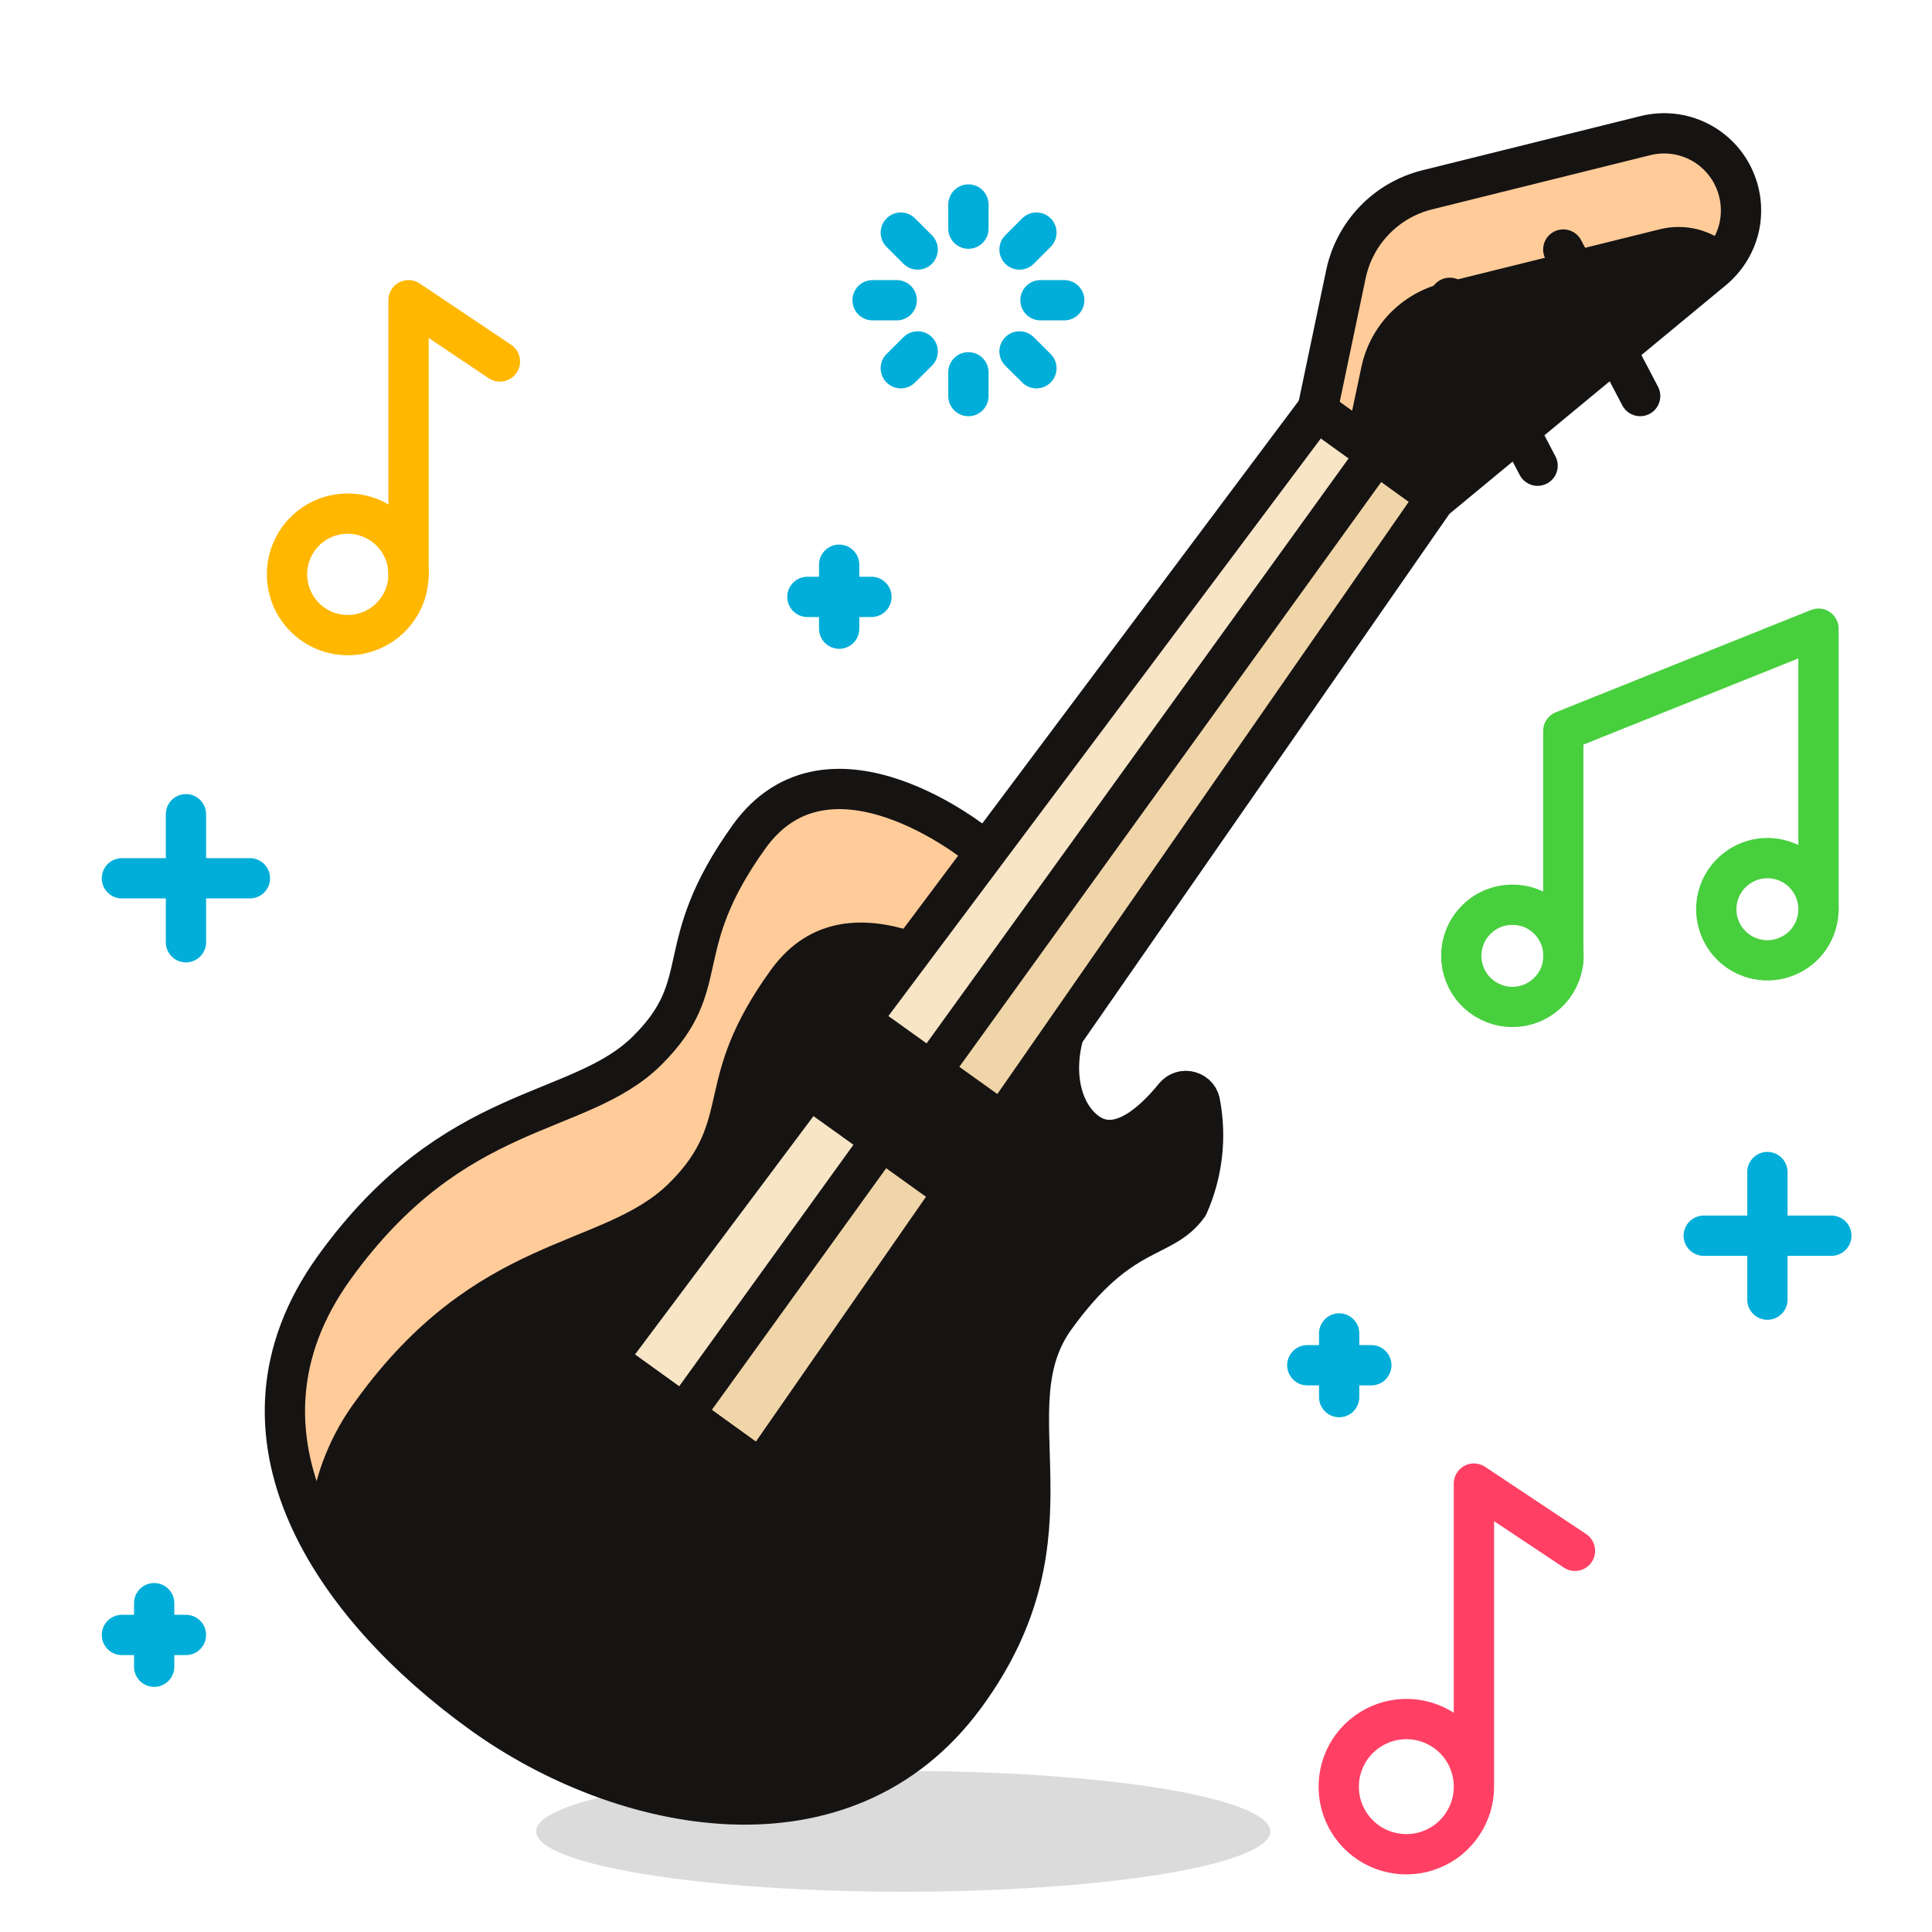 <svg width="20" height="20" viewBox="0 0 20 20" fill="none" xmlns="http://www.w3.org/2000/svg">
<g clip-path="url(#clip0_2_3551)">
<path opacity="0.15" d="M5.55 18.958C5.55 19.124 5.95 19.283 6.663 19.4C7.376 19.517 8.342 19.583 9.35 19.583C10.358 19.583 11.324 19.517 12.037 19.4C12.75 19.283 13.15 19.124 13.15 18.958C13.15 18.793 12.75 18.634 12.037 18.516C11.324 18.399 10.358 18.333 9.35 18.333C8.342 18.333 7.376 18.399 6.663 18.516C5.95 18.634 5.55 18.793 5.55 18.958Z" fill="#161313"/>
<path d="M10.121 8.75C10.121 8.75 8.588 7.5 7.754 8.662C6.921 9.825 7.408 10.171 6.7 10.875C5.992 11.579 4.704 11.392 3.458 13.125C2.213 14.858 3.458 16.637 4.988 17.738C6.438 18.783 8.738 19.258 9.988 17.558C11.238 15.858 10.233 14.596 10.921 13.642C11.608 12.688 12.029 12.854 12.3 12.479C12.446 12.15 12.49 11.784 12.425 11.429C12.422 11.399 12.411 11.371 12.392 11.348C12.373 11.325 12.347 11.308 12.318 11.3C12.29 11.291 12.259 11.291 12.231 11.3C12.202 11.309 12.177 11.327 12.158 11.35C11.929 11.633 11.558 11.967 11.233 11.708C10.908 11.45 10.817 10.796 11.292 10.129L11.55 9.775L10.121 8.75Z" fill="#161313"/>
<path d="M3.683 14.5C4.933 12.767 6.237 12.929 6.925 12.25C7.612 11.571 7.146 11.196 7.979 10.042C8.812 8.887 10.346 10.129 10.346 10.129L11.021 10.613C11.084 10.436 11.173 10.269 11.283 10.117L11.542 9.762L10.121 8.75C10.121 8.75 8.587 7.5 7.754 8.662C6.921 9.825 7.408 10.171 6.7 10.875C5.992 11.579 4.704 11.392 3.458 13.125C3.185 13.486 3.016 13.916 2.972 14.367C2.928 14.818 3.01 15.272 3.208 15.679C3.262 15.252 3.426 14.846 3.683 14.5Z" fill="#FFCC99"/>
<path d="M10.121 8.75C10.121 8.75 8.588 7.5 7.754 8.662C6.921 9.825 7.408 10.171 6.7 10.875C5.992 11.579 4.704 11.392 3.458 13.125C2.213 14.858 3.458 16.637 4.988 17.738C6.438 18.783 8.738 19.258 9.988 17.558C11.238 15.858 10.233 14.596 10.921 13.642C11.608 12.688 12.029 12.854 12.3 12.479C12.446 12.15 12.49 11.784 12.425 11.429C12.422 11.399 12.411 11.371 12.392 11.348C12.373 11.325 12.347 11.308 12.318 11.3C12.29 11.291 12.259 11.291 12.231 11.3C12.202 11.309 12.177 11.327 12.158 11.35C11.929 11.633 11.558 11.967 11.233 11.708C10.908 11.45 10.817 10.796 11.292 10.129L11.55 9.775L10.121 8.75Z" stroke="#161313" stroke-width="0.417" stroke-linecap="round" stroke-linejoin="round"/>
<path d="M13.629 4.25L6.279 14.067L7.875 15.217L14.871 5.146L13.629 4.25Z" fill="#F0D5A8"/>
<path d="M14.25 4.7L13.629 4.25L6.279 14.067L7.075 14.642L14.25 4.7Z" fill="#F7E5C6"/>
<path d="M13.629 4.25L6.279 14.067L7.875 15.217L14.871 5.146L13.629 4.25Z" stroke="#161313" stroke-width="0.417" stroke-linecap="round" stroke-linejoin="round"/>
<path d="M17.958 1.862C18.027 2.021 18.041 2.197 18.001 2.365C17.96 2.532 17.866 2.682 17.733 2.792L14.871 5.146L13.621 4.25L13.917 2.837C13.96 2.629 14.062 2.437 14.209 2.283C14.356 2.129 14.544 2.02 14.75 1.967L17.017 1.404C17.203 1.354 17.4 1.372 17.573 1.457C17.747 1.541 17.883 1.685 17.958 1.862Z" fill="#161313"/>
<path d="M17.958 1.863C17.884 1.689 17.75 1.547 17.58 1.463C17.411 1.379 17.217 1.358 17.033 1.404L14.767 1.967C14.56 2.02 14.373 2.129 14.226 2.283C14.078 2.437 13.977 2.629 13.933 2.838L13.637 4.25L13.95 4.475L14.092 3.804C14.135 3.596 14.236 3.403 14.383 3.249C14.531 3.095 14.718 2.986 14.925 2.933L17.192 2.371C17.319 2.341 17.451 2.342 17.577 2.375C17.704 2.408 17.82 2.471 17.917 2.558C17.976 2.453 18.01 2.336 18.017 2.215C18.024 2.095 18.004 1.974 17.958 1.863Z" fill="#FFCC99"/>
<path d="M17.958 1.863C17.884 1.689 17.75 1.547 17.58 1.463C17.411 1.379 17.217 1.358 17.033 1.404L14.767 1.967C14.56 2.02 14.373 2.129 14.226 2.283C14.078 2.437 13.977 2.629 13.933 2.838L13.637 4.25L14.887 5.146L17.733 2.792C17.866 2.682 17.96 2.532 18.001 2.365C18.041 2.197 18.026 2.021 17.958 1.863Z" stroke="#161313" stroke-width="0.417" stroke-linecap="round" stroke-linejoin="round"/>
<path d="M6.278 14.066L7.877 15.219L7.235 16.108L5.637 14.955L6.278 14.066ZM7.412 16.25L5.637 14.971C5.591 14.937 5.538 14.913 5.482 14.9C5.427 14.886 5.369 14.884 5.312 14.893C5.255 14.902 5.201 14.923 5.152 14.953C5.103 14.983 5.061 15.022 5.027 15.069C4.993 15.115 4.969 15.168 4.956 15.224C4.943 15.28 4.941 15.338 4.95 15.394C4.959 15.451 4.979 15.505 5.009 15.554C5.039 15.603 5.078 15.646 5.125 15.679L6.9 16.962C6.947 16.996 7 17.02 7.056 17.033C7.112 17.047 7.17 17.049 7.227 17.039C7.284 17.03 7.338 17.01 7.387 16.979C7.436 16.949 7.479 16.909 7.512 16.863C7.546 16.816 7.57 16.763 7.583 16.707C7.597 16.651 7.599 16.592 7.589 16.535C7.58 16.479 7.56 16.424 7.529 16.375C7.499 16.326 7.459 16.284 7.412 16.25Z" fill="#161313" stroke="#161313" stroke-width="0.417" stroke-linecap="round" stroke-linejoin="round"/>
<path d="M15.179 3.413L6.438 15.529" stroke="#161313" stroke-width="0.417" stroke-linecap="round" stroke-linejoin="round"/>
<path d="M10.262 11.537L9.012 10.642C8.918 10.574 8.8 10.546 8.686 10.565C8.571 10.584 8.468 10.647 8.4 10.742C8.332 10.836 8.304 10.954 8.323 11.069C8.342 11.184 8.405 11.286 8.5 11.354L9.75 12.25C9.844 12.318 9.962 12.346 10.077 12.327C10.192 12.308 10.294 12.245 10.363 12.15C10.43 12.056 10.458 11.938 10.439 11.823C10.421 11.708 10.357 11.605 10.262 11.537Z" fill="#161313" stroke="#161313" stroke-width="0.417" stroke-linecap="round" stroke-linejoin="round"/>
<path d="M15.008 3.083L15.917 4.821M16.183 2.583L16.979 4.1" stroke="#161313" stroke-width="0.417" stroke-linecap="round" stroke-linejoin="round"/>
<path d="M16.183 9.942C16.172 10.073 16.111 10.196 16.013 10.285C15.916 10.374 15.789 10.424 15.656 10.424C15.524 10.424 15.397 10.374 15.299 10.285C15.201 10.196 15.141 10.073 15.129 9.942C15.123 9.869 15.131 9.795 15.155 9.725C15.178 9.656 15.216 9.592 15.266 9.538C15.315 9.483 15.376 9.44 15.443 9.41C15.51 9.381 15.583 9.366 15.656 9.366C15.73 9.366 15.802 9.381 15.87 9.41C15.937 9.44 15.997 9.483 16.047 9.538C16.096 9.592 16.134 9.656 16.157 9.725C16.181 9.795 16.19 9.869 16.183 9.942ZM18.825 9.412C18.825 9.517 18.794 9.619 18.736 9.706C18.678 9.794 18.595 9.861 18.498 9.901C18.402 9.941 18.295 9.952 18.193 9.931C18.09 9.911 17.996 9.861 17.922 9.787C17.848 9.713 17.797 9.618 17.777 9.516C17.756 9.413 17.767 9.307 17.807 9.21C17.847 9.113 17.915 9.031 18.002 8.973C18.089 8.914 18.191 8.883 18.296 8.883C18.436 8.883 18.571 8.939 18.67 9.038C18.769 9.138 18.825 9.272 18.825 9.412Z" stroke="#48CF3E" stroke-width="0.417" stroke-linecap="round" stroke-linejoin="round"/>
<path d="M16.183 9.942V7.567L18.825 6.508V9.412" stroke="#48CF3E" stroke-width="0.417" stroke-linecap="round" stroke-linejoin="round"/>
<path d="M15.258 18.492C15.259 18.631 15.218 18.768 15.14 18.884C15.063 19 14.952 19.091 14.823 19.143C14.694 19.196 14.552 19.209 14.415 19.18C14.278 19.152 14.153 19.083 14.056 18.983C13.959 18.883 13.894 18.756 13.869 18.618C13.845 18.48 13.862 18.339 13.919 18.211C13.975 18.084 14.069 17.976 14.188 17.902C14.306 17.828 14.444 17.791 14.583 17.796C14.764 17.802 14.935 17.878 15.061 18.008C15.187 18.138 15.257 18.311 15.258 18.492ZM15.258 18.492V15.358L16.304 16.054" stroke="#FF4064" stroke-width="0.417" stroke-linecap="round" stroke-linejoin="round"/>
<path d="M4.229 5.95C4.228 6.074 4.191 6.196 4.121 6.298C4.051 6.401 3.953 6.481 3.838 6.528C3.723 6.575 3.596 6.587 3.475 6.562C3.353 6.538 3.241 6.477 3.154 6.389C3.066 6.301 3.007 6.189 2.983 6.067C2.959 5.945 2.971 5.819 3.019 5.704C3.067 5.589 3.147 5.491 3.251 5.422C3.354 5.353 3.476 5.317 3.6 5.317C3.683 5.317 3.765 5.333 3.842 5.365C3.918 5.397 3.988 5.444 4.046 5.502C4.105 5.561 4.151 5.631 4.182 5.708C4.214 5.785 4.23 5.867 4.229 5.95Z" stroke="#FFB700" stroke-width="0.417" stroke-linecap="round" stroke-linejoin="round"/>
<path d="M4.229 5.95V3.108L5.175 3.742" stroke="#FFB700" stroke-width="0.417" stroke-linecap="round" stroke-linejoin="round"/>
<path d="M10.025 2.367V2.117M10.554 2.583L10.729 2.408M10.771 3.108H11.017M10.554 3.638L10.729 3.812M10.025 3.854V4.1M9.5 3.638L9.325 3.812M9.283 3.108H9.033M9.5 2.583L9.325 2.408M1.925 9.754V8.429M1.262 9.092H2.587M18.296 13.454V12.133M17.637 12.792H18.958M13.863 14.463V13.804M13.533 14.133H14.196M8.687 6.508V5.846M8.358 6.179H9.021M1.596 17.254V16.596M1.262 16.925H1.925" stroke="#00AED9" stroke-width="0.417" stroke-linecap="round" stroke-linejoin="round"/>
</g>
<defs>
<clipPath id="clip0_2_3551">
<rect width="20" height="20" fill="white"/>
</clipPath>
</defs>
</svg>
